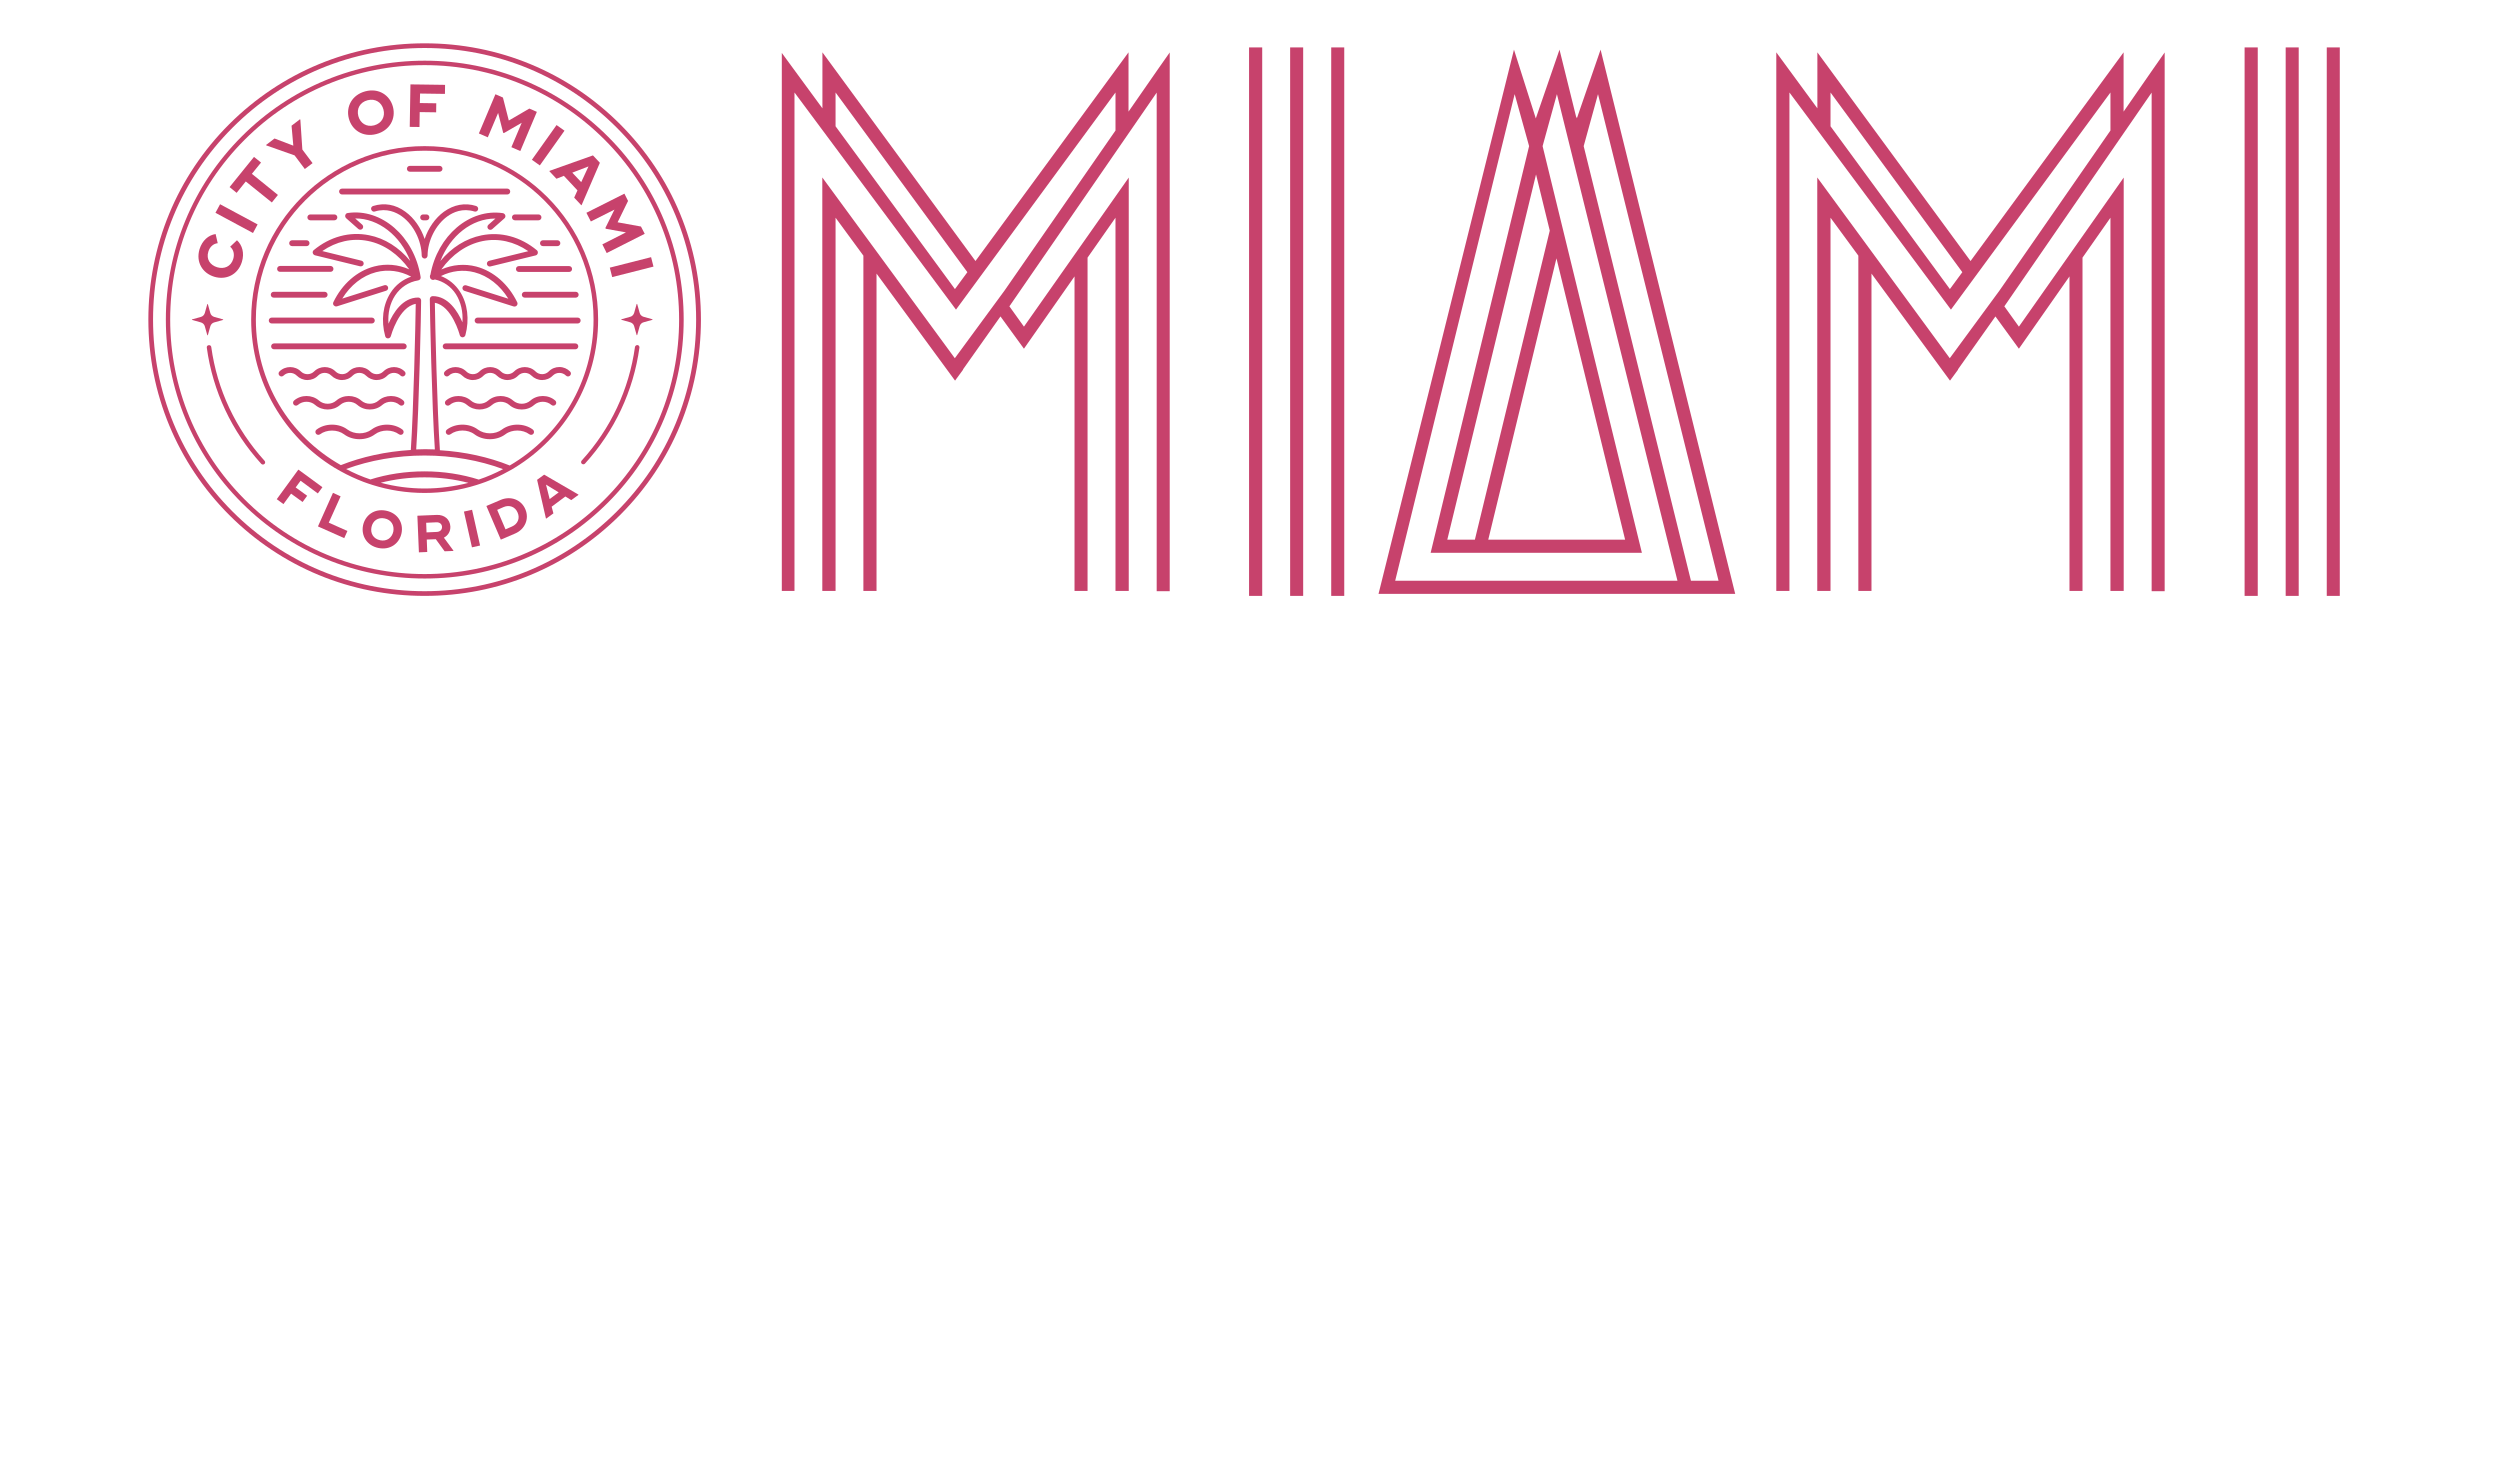 <?xml version="1.0" encoding="utf-8"?>
<!-- Generator: Adobe Illustrator 28.1.0, SVG Export Plug-In . SVG Version: 6.00 Build 0)  -->
<svg version="1.1" id="Layer_1" xmlns="http://www.w3.org/2000/svg" xmlns:xlink="http://www.w3.org/1999/xlink" x="0px" y="0px"
	 viewBox="0 0 213 126" style="enable-background:new 0 0 213 126;" xml:space="preserve">
<style type="text/css">
	.st0{fill:#C7426C;}
</style>
<g>
	<g>
		<path id="SVGID_00000069396099821087680730000006069448815975843991_" class="st0" d="M71.19,10.76V7.88l11.23,15.31l-1.06,1.44
			L71.19,10.76z M96.15,9.51V4.46L83.11,22.24L70.07,4.46v4.77l-3.46-4.72v45.84h1.08V7.88l13.76,18.5l13.59-18.5v3.24
			c-3.34,4.82-7.59,10.94-9.45,13.63l-4.24,5.77l-11.29-15.4v35.23h0.01h1.11h0.01v-31.8l2.37,3.23v28.57h1.12V23.31l6.69,9.12
			l0.69-0.94l-0.01-0.02l3.19-4.51l2,2.75l4.31-6.16v26.8h1.11v-28.4l2.38-3.4v31.8h0.01h1.11h0.01V15.13l-8.93,12.7L86,26.1
			L98.55,7.89v42.48h1.11V4.47C99.65,4.46,98.18,6.59,96.15,9.51"/>
	</g>
</g>
<g>
	<g>
		<path id="SVGID_00000129206441908993458260000007824378948307780237_" class="st0" d="M155.96,10.76V7.88l11.23,15.31l-1.06,1.44
			L155.96,10.76z M180.93,9.51V4.46l-13.04,17.78L154.84,4.46v4.77l-3.5-4.77v45.89h1.12V7.88l13.76,18.5l13.59-18.5v3.24
			c-3.34,4.82-7.59,10.94-9.45,13.63l-4.24,5.77l-11.29-15.4v35.23h1.13v-31.8l2.37,3.23v28.57h1.12V23.31l6.69,9.12l0.69-0.94
			l-0.01-0.02l3.19-4.51l2,2.75l4.31-6.16v26.8h1.11v-28.4l2.38-3.4v31.8h1.13V15.13l-8.93,12.7l-1.24-1.73l12.55-18.21v42.48h1.11
			V4.47C184.43,4.46,182.95,6.59,180.93,9.51"/>
	</g>
</g>
<g>
	<g>
		<path id="SVGID_00000163062357307241501980000014012635791074715039_" class="st0" d="M132.61,22.01l5.85,23.97H126.8
			L132.61,22.01z M130.87,14.86l1.17,4.79l-6.38,26.33h-2.35L130.87,14.86z M139.59,47.1h0.3l-8.46-34.65l1.22-4.43l10.27,41.46
			h-24.05l10.18-41.46l1.23,4.43l-8.39,34.65H139.59z M134.93,12.45l1.22-4.43l10.27,41.46h-2.35L134.93,12.45z M134.35,10.08
			l-0.04-0.12c0,0.01-0.01,0.03-0.01,0.05l-1.43-5.78l-2.02,5.86l-1.86-5.86L117.45,50.6h30.39L136.37,4.23L134.35,10.08z"/>
	</g>
</g>
<g>
	<g>
		
			<rect id="SVGID_00000000943975881528299030000014643249324977965477_" x="109.92" y="4.04" class="st0" width="1.11" height="46.73"/>
	</g>
</g>
<g>
	<g>
		
			<rect id="SVGID_00000147935741181680590830000003435163266008615871_" x="106.42" y="4.04" class="st0" width="1.12" height="46.73"/>
	</g>
</g>
<g>
	<g>
		
			<rect id="SVGID_00000155842229703954075570000005269535702215816360_" x="113.42" y="4.04" class="st0" width="1.11" height="46.73"/>
	</g>
</g>
<g>
	<g>
		
			<rect id="SVGID_00000127015065909518701590000018181895099553337755_" x="194.74" y="4.04" class="st0" width="1.11" height="46.73"/>
	</g>
</g>
<g>
	<g>
		
			<rect id="SVGID_00000090990197750030497330000000663151143047204993_" x="191.24" y="4.04" class="st0" width="1.12" height="46.73"/>
	</g>
</g>
<g>
	<g>
		
			<rect id="SVGID_00000037651914257980129890000016144739784436229817_" x="198.24" y="4.04" class="st0" width="1.11" height="46.73"/>
	</g>
</g>
<g>
	<polygon class="st0" points="27.08,42.04 27.47,41.51 26,40.43 25.42,40.01 23.58,42.53 24.15,42.95 24.8,42.06 25.78,42.77 
		26.17,42.24 25.19,41.53 25.61,40.96 	"/>
	<polygon class="st0" points="29.02,42.29 28.37,41.99 27.09,44.85 27.31,44.95 29.33,45.85 29.6,45.24 28.01,44.53 	"/>
	<path class="st0" d="M32.89,43.51c-1-0.2-1.78,0.39-1.96,1.26c-0.17,0.87,0.32,1.72,1.32,1.92s1.78-0.39,1.96-1.26
		C34.39,44.56,33.89,43.71,32.89,43.51z M33.51,45.29c-0.11,0.52-0.55,0.86-1.12,0.74c-0.58-0.12-0.85-0.59-0.74-1.12
		c0.11-0.53,0.54-0.86,1.12-0.74C33.34,44.28,33.61,44.76,33.51,45.29z"/>
	<path class="st0" d="M37.82,45.81c0.34-0.18,0.57-0.52,0.55-0.95c-0.03-0.62-0.52-1.01-1.14-0.99l-0.96,0.04l-0.71,0.03l0.13,3.12
		l0.71-0.03l-0.04-1.06l0.77-0.03l0.75,1.03l0.75-0.03v-0.03L37.82,45.81z M37.21,45.32l-0.87,0.04l-0.03-0.82l0.87-0.04
		c0.27-0.01,0.47,0.14,0.48,0.39C37.67,45.15,37.48,45.31,37.21,45.32z"/>
	
		<rect x="39.84" y="43.47" transform="matrix(0.976 -0.219 0.219 0.976 -8.877 9.886)" class="st0" width="0.71" height="3.12"/>
	<path class="st0" d="M42.66,42.59l-0.56,0.24l-0.66,0.28l1.23,2.87l0.04-0.02l1.17-0.5c0.85-0.36,1.23-1.26,0.88-2.07
		C44.42,42.57,43.51,42.23,42.66,42.59z M43.62,44.86l-0.55,0.24l-0.71-1.66l0.55-0.24c0.49-0.21,0.99-0.02,1.19,0.47
		C44.32,44.16,44.11,44.65,43.62,44.86z"/>
	<path class="st0" d="M46.36,40.44l-0.6,0.44l0.75,3.28l0.02,0.03l0.62-0.45L47,43.17l1.17-0.87l0.5,0.31l0.62-0.45l-0.02-0.03
		L46.36,40.44z M46.83,42.52l-0.31-1.23l1.08,0.66L46.83,42.52z"/>
	<path class="st0" d="M18.26,23.58c0.99,0.3,2.01-0.16,2.35-1.27c0.23-0.74,0.03-1.43-0.42-1.84l-0.58,0.55
		c0.28,0.24,0.39,0.63,0.26,1.05c-0.2,0.65-0.78,0.88-1.37,0.7s-0.95-0.68-0.75-1.33c0.13-0.42,0.43-0.68,0.8-0.72l-0.18-0.78
		c-0.61,0.09-1.14,0.55-1.37,1.29C16.67,22.34,17.26,23.28,18.26,23.58z"/>
	
		<rect x="19.72" y="16.81" transform="matrix(0.474 -0.881 0.881 0.474 -5.8 27.537)" class="st0" width="0.83" height="3.63"/>
	<polygon class="st0" points="20.94,15.46 23.16,17.25 23.68,16.61 21.46,14.81 22.24,13.85 21.64,13.37 20.86,14.33 19.56,15.94 
		20.16,16.43 	"/>
	<polygon class="st0" points="25.1,13.24 25.97,14.4 26.63,13.9 25.76,12.74 25.59,10.2 25.56,10.16 24.84,10.71 24.99,12.41 
		23.39,11.8 22.67,12.35 22.69,12.39 	"/>
	<path class="st0" d="M32.07,11.42c1.14-0.3,1.67-1.31,1.41-2.31s-1.21-1.63-2.35-1.33c-1.14,0.3-1.67,1.31-1.41,2.31
		C29.98,11.09,30.93,11.72,32.07,11.42z M31.32,8.54c0.66-0.17,1.19,0.18,1.35,0.79c0.16,0.6-0.13,1.17-0.79,1.35
		c-0.66,0.17-1.19-0.19-1.35-0.79C30.37,9.27,30.66,8.71,31.32,8.54z"/>
	<polygon class="st0" points="35.76,9.55 37.16,9.57 37.17,8.8 35.77,8.78 35.79,7.97 37.91,8 37.92,7.23 35.8,7.2 34.97,7.19 
		34.91,10.81 35.74,10.82 	"/>
	<polygon class="st0" points="42.44,9.62 42.87,11.31 42.93,11.34 44.45,10.46 43.57,12.54 44.33,12.87 45.74,9.53 45.1,9.25 
		43.35,10.27 42.85,8.31 42.21,8.03 40.8,11.37 41.56,11.7 	"/>
	
		<rect x="44.91" y="11.96" transform="matrix(0.579 -0.815 0.815 0.579 9.566 43.29)" class="st0" width="3.63" height="0.83"/>
	<path class="st0" d="M46.8,14.58l0.61,0.65l0.63-0.25l1.16,1.24l-0.28,0.62l0.61,0.65l0.03-0.03l1.55-3.59l-0.59-0.63l-3.68,1.31
		L46.8,14.58z M50.14,14.18l-0.62,1.34l-0.76-0.81L50.14,14.18z"/>
	<polygon class="st0" points="50.34,18.87 52.35,17.86 51.58,19.42 51.61,19.49 53.33,19.8 51.32,20.82 51.69,21.56 54.93,19.92 
		54.61,19.3 52.62,18.94 53.51,17.12 53.2,16.5 49.96,18.13 	"/>
	
		<rect x="52.02" y="22.32" transform="matrix(0.969 -0.246 0.246 0.969 -3.943 13.972)" class="st0" width="3.63" height="0.83"/>
	<path class="st0" d="M34.4,29.26H23.35c-0.14,0-0.25,0.11-0.25,0.25s0.11,0.25,0.25,0.25H34.4c0.14,0,0.25-0.11,0.25-0.25
		S34.53,29.26,34.4,29.26z"/>
	<path class="st0" d="M49.02,29.26H37.97c-0.14,0-0.25,0.11-0.25,0.25s0.11,0.25,0.25,0.25h11.05c0.14,0,0.25-0.11,0.25-0.25
		S49.16,29.26,49.02,29.26z"/>
	<path class="st0" d="M31.68,27.56c0.14,0,0.25-0.11,0.25-0.25s-0.11-0.25-0.25-0.25h-8.53c-0.14,0-0.25,0.11-0.25,0.25
		s0.11,0.25,0.25,0.25H31.68z"/>
	<path class="st0" d="M40.69,27.06c-0.14,0-0.25,0.11-0.25,0.25s0.11,0.25,0.25,0.25h8.53c0.14,0,0.25-0.11,0.25-0.25
		s-0.11-0.25-0.25-0.25H40.69z"/>
	<path class="st0" d="M23.32,25.36h4.34c0.14,0,0.25-0.11,0.25-0.25s-0.11-0.25-0.25-0.25h-4.34c-0.14,0-0.25,0.11-0.25,0.25
		S23.18,25.36,23.32,25.36z"/>
	<path class="st0" d="M44.46,25.11c0,0.14,0.11,0.25,0.25,0.25h4.34c0.14,0,0.25-0.11,0.25-0.25s-0.11-0.25-0.25-0.25h-4.34
		C44.57,24.86,44.46,24.98,44.46,25.11z"/>
	<path class="st0" d="M23.86,23.16h4.3c0.14,0,0.25-0.11,0.25-0.25s-0.11-0.25-0.25-0.25h-4.3c-0.14,0-0.25,0.11-0.25,0.25
		S23.72,23.16,23.86,23.16z"/>
	<path class="st0" d="M43.96,22.92c0,0.14,0.11,0.25,0.25,0.25h4.28c0.14,0,0.25-0.11,0.25-0.25s-0.11-0.25-0.25-0.25h-4.28
		C44.07,22.67,43.96,22.78,43.96,22.92z"/>
	<path class="st0" d="M24.89,20.97h1.23c0.14,0,0.25-0.11,0.25-0.25s-0.11-0.25-0.25-0.25h-1.23c-0.14,0-0.25,0.11-0.25,0.25
		S24.75,20.97,24.89,20.97z"/>
	<path class="st0" d="M46.01,20.72c0,0.14,0.11,0.25,0.25,0.25h1.23c0.14,0,0.25-0.11,0.25-0.25s-0.11-0.25-0.25-0.25h-1.23
		C46.12,20.47,46.01,20.58,46.01,20.72z"/>
	<path class="st0" d="M26.44,18.77h2.05c0.14,0,0.25-0.11,0.25-0.25s-0.11-0.25-0.25-0.25h-2.05c-0.14,0-0.25,0.11-0.25,0.25
		S26.3,18.77,26.44,18.77z"/>
	<path class="st0" d="M43.87,18.77h2.01c0.14,0,0.25-0.11,0.25-0.25s-0.11-0.25-0.25-0.25h-2.01c-0.14,0-0.25,0.11-0.25,0.25
		S43.74,18.77,43.87,18.77z"/>
	<path class="st0" d="M36.33,18.77c0.14,0,0.25-0.11,0.25-0.25s-0.11-0.25-0.25-0.25h-0.28c-0.14,0-0.25,0.11-0.25,0.25
		s0.11,0.25,0.25,0.25H36.33z"/>
	<path class="st0" d="M29.14,16.57h14.08c0.14,0,0.25-0.11,0.25-0.25s-0.11-0.25-0.25-0.25H29.14c-0.14,0-0.25,0.11-0.25,0.25
		C28.9,16.46,29.01,16.57,29.14,16.57z"/>
	<path class="st0" d="M34.92,14.63h2.53c0.14,0,0.25-0.11,0.25-0.25s-0.11-0.25-0.25-0.25h-2.53c-0.14,0-0.25,0.11-0.25,0.25
		S34.78,14.63,34.92,14.63z"/>
	<path class="st0" d="M32.66,31.65c-0.15,0.15-0.35,0.23-0.56,0.23s-0.41-0.08-0.56-0.23c-0.5-0.5-1.33-0.5-1.83,0
		c-0.15,0.15-0.35,0.23-0.56,0.23s-0.41-0.08-0.56-0.23c-0.5-0.5-1.33-0.5-1.83,0c-0.15,0.15-0.35,0.23-0.56,0.23
		s-0.41-0.08-0.56-0.23c-0.5-0.5-1.33-0.5-1.83,0c-0.1,0.1-0.1,0.25,0,0.35s0.25,0.1,0.35,0c0.15-0.15,0.35-0.23,0.56-0.23
		s0.41,0.08,0.56,0.23c0.24,0.24,0.57,0.38,0.91,0.38s0.67-0.13,0.91-0.38c0.31-0.31,0.82-0.31,1.13,0
		c0.24,0.24,0.57,0.38,0.91,0.38s0.67-0.13,0.91-0.38c0.31-0.31,0.82-0.31,1.13,0c0.24,0.24,0.57,0.38,0.91,0.38
		c0.34,0,0.67-0.13,0.91-0.38c0.31-0.31,0.82-0.31,1.13,0c0.1,0.1,0.25,0.1,0.35,0s0.1-0.25,0-0.35
		C33.98,31.15,33.16,31.15,32.66,31.65z"/>
	<path class="st0" d="M32.25,34.13c-0.41,0.36-1.06,0.36-1.47,0c-0.59-0.52-1.54-0.52-2.13,0c-0.41,0.36-1.06,0.36-1.47,0
		c-0.59-0.52-1.54-0.52-2.13,0c-0.1,0.09-0.11,0.25-0.02,0.35s0.25,0.11,0.35,0.02c0.41-0.36,1.06-0.36,1.47,0
		c0.59,0.52,1.54,0.52,2.13,0c0.41-0.36,1.06-0.36,1.47,0c0.29,0.26,0.68,0.39,1.06,0.39s0.77-0.13,1.06-0.39
		c0.41-0.36,1.06-0.36,1.47,0c0.1,0.09,0.26,0.08,0.35-0.02s0.08-0.26-0.02-0.35C33.79,33.61,32.84,33.61,32.25,34.13z"/>
	<path class="st0" d="M34.29,36.6c-0.74-0.56-1.9-0.56-2.64,0c-0.56,0.43-1.48,0.42-2.04,0c-0.74-0.56-1.9-0.56-2.64,0
		c-0.11,0.08-0.13,0.24-0.05,0.35s0.24,0.13,0.35,0.05c0.56-0.42,1.48-0.42,2.04,0c0.37,0.28,0.84,0.42,1.32,0.42
		c0.47,0,0.95-0.14,1.32-0.42c0.56-0.42,1.48-0.42,2.04,0c0.11,0.08,0.27,0.06,0.35-0.05S34.4,36.69,34.29,36.6z"/>
	<path class="st0" d="M47.66,31.27c-0.34,0-0.67,0.13-0.91,0.38c-0.15,0.15-0.35,0.23-0.56,0.23s-0.41-0.08-0.56-0.23
		c-0.5-0.5-1.33-0.5-1.83,0c-0.15,0.15-0.35,0.23-0.56,0.23s-0.41-0.08-0.56-0.23c-0.5-0.5-1.33-0.5-1.83,0
		c-0.15,0.15-0.35,0.23-0.56,0.23s-0.41-0.08-0.56-0.23c-0.5-0.5-1.33-0.5-1.83,0c-0.1,0.1-0.1,0.25,0,0.35s0.25,0.1,0.35,0
		c0.31-0.31,0.82-0.31,1.13,0c0.24,0.24,0.57,0.38,0.91,0.38s0.67-0.13,0.91-0.38c0.31-0.31,0.82-0.31,1.13,0
		c0.24,0.24,0.57,0.38,0.91,0.38s0.67-0.13,0.91-0.38c0.31-0.31,0.82-0.31,1.13,0c0.24,0.24,0.57,0.38,0.91,0.38
		s0.67-0.13,0.91-0.38c0.15-0.15,0.35-0.23,0.56-0.23s0.41,0.08,0.56,0.23c0.1,0.1,0.25,0.1,0.35,0s0.1-0.25,0-0.35
		C48.33,31.41,48.01,31.27,47.66,31.27z"/>
	<path class="st0" d="M45.19,34.13c-0.41,0.36-1.06,0.36-1.47,0c-0.59-0.52-1.54-0.52-2.13,0c-0.41,0.36-1.06,0.36-1.47,0
		c-0.59-0.52-1.54-0.52-2.13,0c-0.1,0.09-0.11,0.25-0.02,0.35s0.25,0.11,0.35,0.02c0.41-0.36,1.06-0.36,1.47,0
		c0.59,0.52,1.54,0.52,2.13,0c0.41-0.36,1.06-0.36,1.47,0c0.29,0.26,0.68,0.39,1.06,0.39s0.77-0.13,1.06-0.39
		c0.41-0.36,1.06-0.36,1.47,0c0.1,0.09,0.26,0.08,0.35-0.02s0.08-0.26-0.02-0.35C46.73,33.61,45.77,33.61,45.19,34.13z"/>
	<path class="st0" d="M45.4,36.6c-0.74-0.56-1.9-0.56-2.64,0c-0.56,0.43-1.48,0.42-2.04,0c-0.74-0.56-1.9-0.56-2.64,0
		c-0.11,0.08-0.13,0.24-0.05,0.35s0.24,0.13,0.35,0.05c0.56-0.42,1.48-0.43,2.04,0c0.37,0.28,0.84,0.42,1.32,0.42
		c0.47,0,0.95-0.14,1.32-0.42c0.56-0.43,1.48-0.42,2.04,0c0.11,0.08,0.27,0.06,0.35-0.05S45.51,36.69,45.4,36.6z"/>
	<path class="st0" d="M54.32,29.4c-0.1-0.01-0.2,0.06-0.22,0.16c-0.5,3.62-2.07,6.97-4.54,9.68c-0.07,0.08-0.07,0.2,0.01,0.27
		c0.04,0.03,0.08,0.05,0.13,0.05s0.1-0.02,0.14-0.06c2.52-2.77,4.13-6.19,4.64-9.89C54.49,29.51,54.42,29.41,54.32,29.4z"/>
	<path class="st0" d="M18,29.57c-0.01-0.11-0.11-0.18-0.22-0.16c-0.11,0.01-0.18,0.11-0.16,0.22c0.51,3.7,2.12,7.12,4.64,9.89
		c0.04,0.04,0.09,0.06,0.14,0.06s0.09-0.02,0.13-0.05c0.08-0.07,0.08-0.19,0.01-0.27C20.07,36.53,18.5,33.19,18,29.57z"/>
	<path class="st0" d="M55.58,27.2l-0.75-0.21c-0.16-0.05-0.29-0.17-0.33-0.33l-0.21-0.75c-0.01-0.03-0.04-0.03-0.05,0l-0.21,0.75
		c-0.05,0.16-0.17,0.29-0.33,0.33l-0.75,0.21c-0.03,0.01-0.03,0.04,0,0.05l0.75,0.21c0.16,0.05,0.29,0.17,0.33,0.33l0.21,0.75
		c0.01,0.03,0.04,0.03,0.05,0l0.21-0.75c0.05-0.16,0.17-0.29,0.33-0.33l0.75-0.21C55.61,27.24,55.61,27.21,55.58,27.2z"/>
	<path class="st0" d="M17.71,28.55l0.21-0.75c0.05-0.16,0.17-0.29,0.33-0.33L19,27.26c0.03-0.01,0.03-0.04,0-0.05L18.25,27
		c-0.16-0.05-0.29-0.17-0.33-0.33l-0.21-0.75c-0.01-0.03-0.04-0.03-0.05,0l-0.21,0.75c-0.05,0.16-0.17,0.29-0.33,0.33l-0.75,0.21
		c-0.03,0.01-0.03,0.04,0,0.05l0.75,0.21c0.16,0.05,0.29,0.17,0.33,0.33l0.21,0.75C17.67,28.58,17.7,28.58,17.71,28.55z"/>
	<path class="st0" d="M40.57,17.55c-0.95-0.3-1.9-0.12-2.75,0.49c-0.74,0.54-1.33,1.39-1.64,2.32c-0.31-0.93-0.89-1.78-1.64-2.32
		c-0.84-0.62-1.79-0.79-2.75-0.49c-0.13,0.04-0.21,0.18-0.16,0.31s0.18,0.21,0.31,0.16c1-0.31,1.81,0.06,2.31,0.42
		c0.99,0.72,1.66,2.06,1.68,3.34c0,0.14,0.11,0.24,0.25,0.25l0,0l0,0l0,0l0,0l0,0c0.14,0,0.24-0.11,0.25-0.25
		c0.01-1.28,0.69-2.62,1.68-3.34c0.5-0.36,1.3-0.73,2.31-0.42c0.13,0.04,0.27-0.03,0.31-0.16C40.77,17.73,40.7,17.6,40.57,17.55z"/>
	<path class="st0" d="M52.83,10.58c-4.45-4.45-10.36-6.89-16.65-6.89s-12.2,2.45-16.65,6.89s-6.89,10.36-6.89,16.65
		s2.45,12.2,6.89,16.65c4.45,4.45,10.36,6.89,16.65,6.89s12.2-2.45,16.65-6.89c4.45-4.45,6.89-10.36,6.89-16.65
		S57.28,15.03,52.83,10.58z M52.54,43.59c-4.37,4.37-10.18,6.78-16.36,6.78s-11.99-2.41-16.36-6.78
		c-4.37-4.37-6.78-10.18-6.78-16.36s2.41-11.99,6.78-16.36S30,4.09,36.18,4.09s11.99,2.41,16.36,6.78s6.77,10.18,6.77,16.36
		S56.91,39.22,52.54,43.59z"/>
	<path class="st0" d="M51.79,11.63c-4.17-4.17-9.71-6.46-15.6-6.46s-11.44,2.29-15.6,6.46c-4.17,4.17-6.46,9.71-6.46,15.6
		s2.29,11.44,6.46,15.6c4.17,4.17,9.71,6.46,15.6,6.46s11.44-2.29,15.6-6.46c4.17-4.17,6.46-9.71,6.46-15.6S55.96,15.79,51.79,11.63
		z M51.51,42.56c-4.09,4.09-9.54,6.35-15.33,6.35s-11.23-2.25-15.33-6.35c-4.09-4.09-6.35-9.54-6.35-15.33S16.75,16,20.85,11.9
		c4.09-4.09,9.54-6.35,15.33-6.35S47.41,7.8,51.51,11.9c4.09,4.09,6.35,9.54,6.35,15.33S55.61,38.46,51.51,42.56z"/>
	<path class="st0" d="M43.87,39.84c4.25-2.6,7.09-7.28,7.09-12.61c0-8.15-6.63-14.78-14.78-14.78S21.4,19.08,21.4,27.23
		c0,5.33,2.84,10.01,7.08,12.61c0.18,0.11,0.36,0.21,0.54,0.31c0.63,0.35,1.28,0.65,1.96,0.91c0.25,0.09,0.5,0.18,0.76,0.26
		c1.4,0.44,2.89,0.68,4.44,0.68c1.54,0,3.03-0.24,4.43-0.68c0.26-0.08,0.51-0.17,0.76-0.26c0.68-0.25,1.33-0.56,1.96-0.91
		C43.52,40.05,43.7,39.95,43.87,39.84z M21.8,27.23c0-7.93,6.45-14.39,14.39-14.39s14.38,6.46,14.38,14.39
		c0,5.29-2.87,9.93-7.14,12.43c-1.79-0.72-3.83-1.17-5.95-1.3c-0.23-3.32-0.41-10.88-0.43-12.56c1.46,0.26,2.12,2.73,2.12,2.75
		c0.03,0.11,0.13,0.19,0.24,0.19l0,0c0.11,0,0.21-0.08,0.24-0.18c0.36-1.34,0.19-2.7-0.46-3.71c-0.4-0.62-0.96-1.07-1.62-1.33
		c0.9-0.45,1.9-0.57,2.86-0.32c1.15,0.3,2.18,1.11,2.88,2.25l-3.59-1.14c-0.13-0.04-0.27,0.03-0.31,0.16s0.03,0.27,0.16,0.31
		l4.19,1.33c0.03,0.01,0.05,0.01,0.08,0.01c0.07,0,0.14-0.03,0.19-0.09c0.07-0.08,0.08-0.18,0.04-0.27
		c-0.75-1.55-2.02-2.66-3.49-3.05c-1-0.26-2.03-0.17-2.98,0.25c0.91-1.28,2.15-2.14,3.52-2.42c1.34-0.27,2.7,0.04,3.89,0.86
		l-3.34,0.82c-0.13,0.03-0.21,0.17-0.18,0.3s0.17,0.22,0.3,0.18l3.85-0.94c0.09-0.02,0.16-0.1,0.18-0.19s-0.01-0.19-0.08-0.25
		c-1.39-1.15-3.07-1.6-4.71-1.27c-1.34,0.27-2.56,1.04-3.51,2.19c0.84-2.16,2.68-3.62,4.67-3.62c0.01,0,0.01,0,0.02,0l-0.6,0.53
		c-0.1,0.09-0.11,0.25-0.02,0.35s0.25,0.11,0.35,0.02l1.04-0.92c0.07-0.06,0.1-0.16,0.07-0.26c-0.03-0.09-0.11-0.16-0.2-0.18
		c-2.84-0.42-5.58,1.92-6.18,5.25c-0.02,0.03-0.04,0.06-0.04,0.1c-0.01,0.04,0,0.07,0.01,0.1c0,0,0,0,0,0.01s0,0.01,0,0.02
		c0,0.01,0,0.02,0,0.02c0,0.01,0,0.02,0.01,0.02c0,0.01,0.01,0.02,0.01,0.02c0,0.01,0.01,0.01,0.01,0.02c0,0.01,0.01,0.02,0.01,0.02
		s0,0.01,0.01,0.01c0,0,0,0,0.01,0.01s0.01,0.01,0.02,0.02c0.01,0.01,0.01,0.01,0.02,0.02c0.01,0.01,0.01,0.01,0.02,0.01
		c0.01,0.01,0.01,0.01,0.02,0.01c0,0,0,0,0.01,0h0.01c0.01,0,0.01,0.01,0.02,0.01c0.01,0,0.01,0,0.02,0.01s0.01,0,0.02,0.01h0.01
		l0,0c0.01,0,0.03,0,0.04,0c0.05,0,0.1-0.02,0.14-0.04c0.73,0.16,1.37,0.6,1.79,1.25c0.43,0.67,0.62,1.51,0.56,2.4
		c-0.4-0.93-1.21-2.23-2.53-2.23c-0.14,0-0.25,0.11-0.25,0.25c0,0.82,0.18,9.2,0.43,12.81c-0.27-0.01-0.54-0.02-0.81-0.02
		c-0.26,0-0.52,0.01-0.78,0.02c0.25-3.67,0.42-11.88,0.42-12.69c0-0.14-0.11-0.25-0.25-0.25c-1.33,0-2.13,1.3-2.53,2.23
		c-0.07-0.89,0.12-1.73,0.56-2.4c0.46-0.7,1.16-1.16,1.97-1.29c0.14-0.02,0.23-0.15,0.21-0.28c0-0.01-0.01-0.02-0.01-0.03l0,0
		c0-0.01,0-0.02,0-0.02c0-0.01,0-0.01,0-0.01c-0.55-3.41-3.33-5.83-6.21-5.4c-0.1,0.01-0.17,0.08-0.2,0.18
		c-0.03,0.09,0,0.19,0.07,0.26l1.04,0.92c0.1,0.09,0.26,0.08,0.35-0.02s0.08-0.26-0.02-0.35l-0.6-0.53
		c1.99-0.01,3.85,1.46,4.69,3.62c-0.95-1.15-2.17-1.93-3.51-2.19c-1.64-0.33-3.32,0.12-4.71,1.27c-0.07,0.06-0.11,0.16-0.08,0.25
		c0.02,0.09,0.09,0.16,0.18,0.19l3.85,0.94c0.13,0.03,0.27-0.05,0.3-0.18c0.03-0.13-0.05-0.27-0.18-0.3l-3.34-0.82
		c1.19-0.82,2.55-1.13,3.89-0.86c1.37,0.27,2.61,1.14,3.52,2.42c-0.95-0.42-1.98-0.51-2.98-0.25c-1.47,0.38-2.74,1.49-3.49,3.05
		c-0.04,0.09-0.03,0.2,0.04,0.27c0.05,0.05,0.12,0.09,0.19,0.09c0.03,0,0.05,0,0.08-0.01l4.19-1.33c0.13-0.04,0.2-0.18,0.16-0.31
		s-0.18-0.2-0.31-0.16l-3.59,1.14c0.7-1.14,1.72-1.95,2.88-2.25c1.01-0.26,2.05-0.12,2.99,0.38c-0.71,0.24-1.33,0.71-1.75,1.37
		c-0.66,1.02-0.83,2.37-0.46,3.71c0.03,0.11,0.13,0.19,0.24,0.18c0.11,0,0.21-0.08,0.24-0.19c0.01-0.03,0.67-2.49,2.12-2.75
		c-0.02,1.66-0.19,9.07-0.42,12.45c-2.13,0.13-4.17,0.58-5.96,1.29C24.66,37.15,21.8,32.52,21.8,27.23z M36.18,41.62
		c-1.29,0-2.55-0.17-3.74-0.49c1.17-0.3,2.44-0.46,3.73-0.46s2.56,0.16,3.74,0.47C38.72,41.45,37.47,41.62,36.18,41.62z
		 M40.79,40.86c-1.42-0.45-3-0.7-4.62-0.7c-1.61,0-3.19,0.24-4.61,0.69c-0.72-0.24-1.41-0.54-2.07-0.89
		c2.01-0.74,4.31-1.15,6.68-1.15s4.68,0.41,6.69,1.16C42.2,40.32,41.51,40.62,40.79,40.86z"/>
</g>
</svg>
